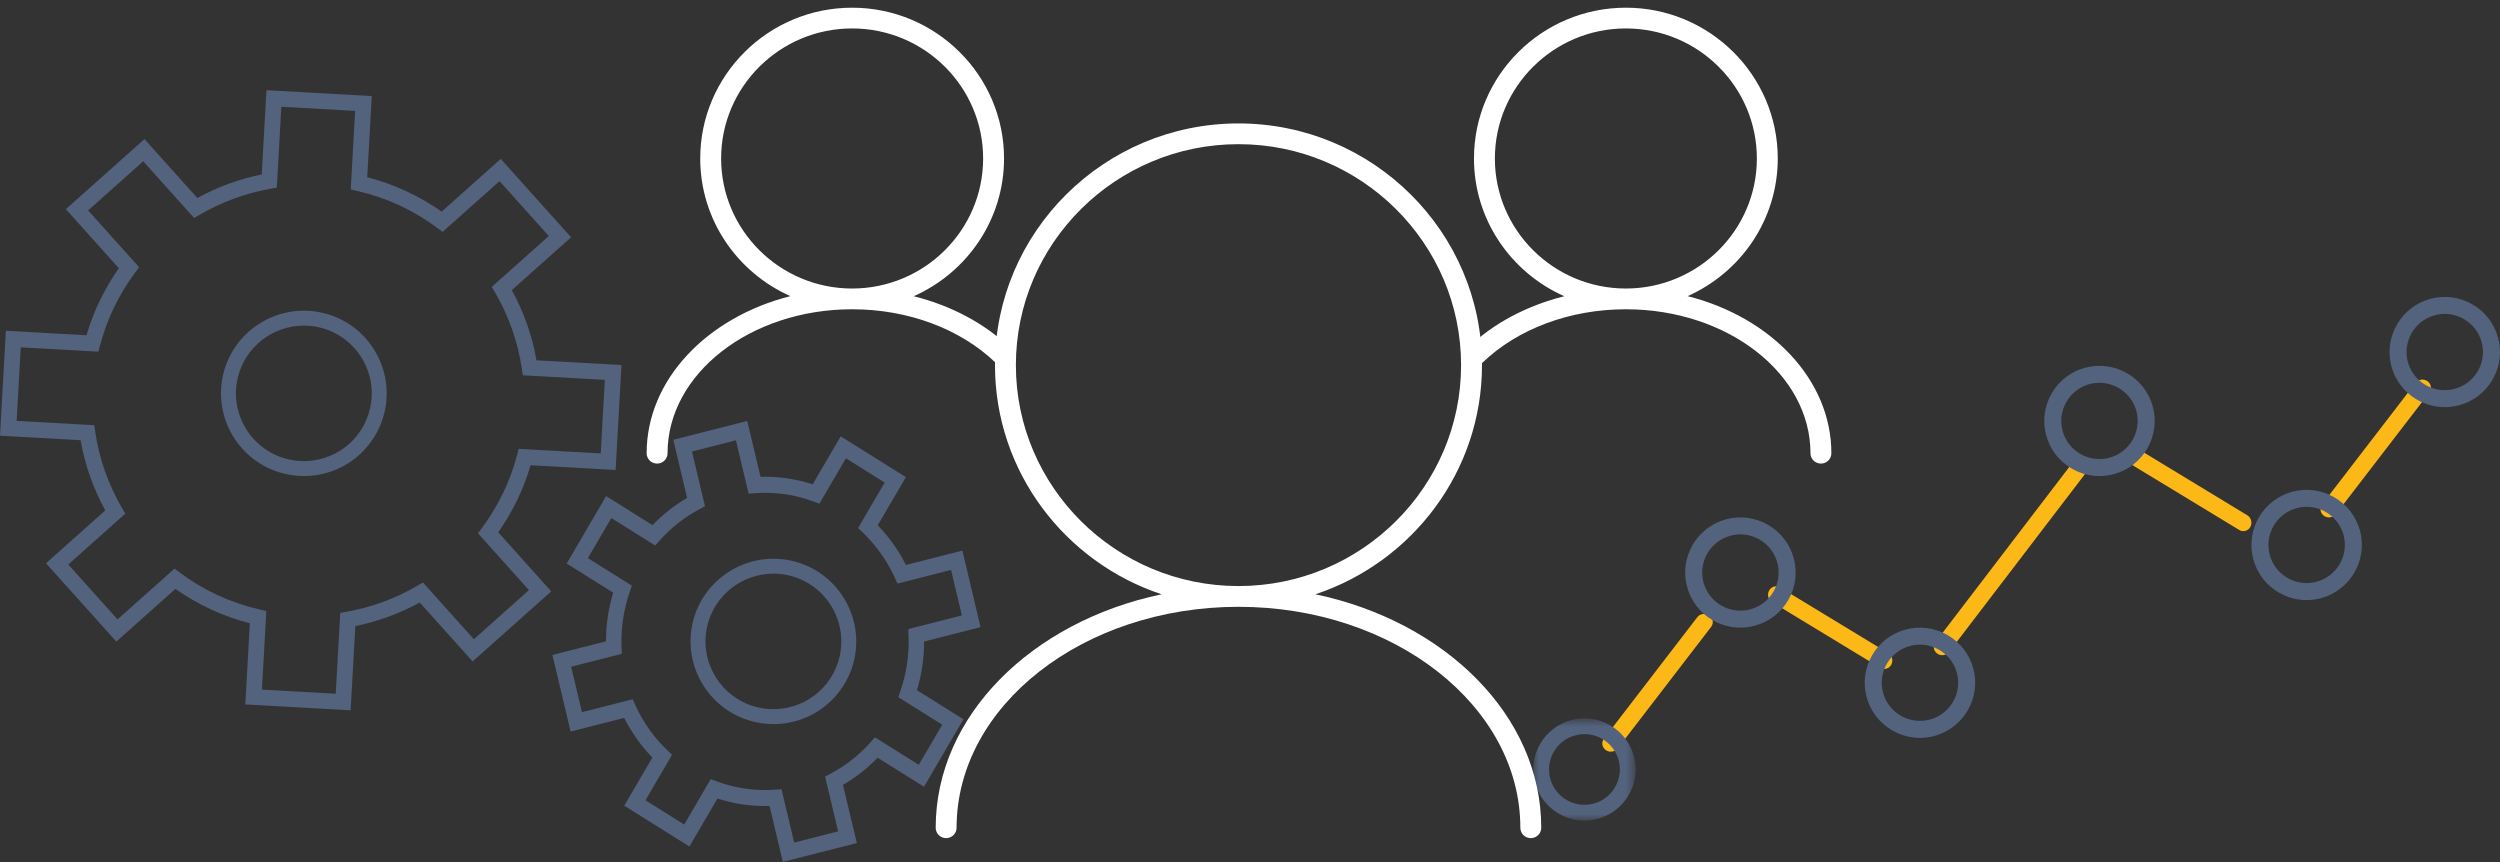 <svg xmlns="http://www.w3.org/2000/svg" xmlns:xlink="http://www.w3.org/1999/xlink" width="229" height="79" viewBox="0 0 229 79">
  <rect x="0" y="0" width="229" height="79" fill="#333333" stroke="none"/>
  <defs>
    <polygon id="group-service-icon-a" points="0 .738 9.38 .738 9.38 10.098 0 10.098"/>
  </defs>
  <g fill="none" fill-rule="evenodd">
    <g fill="#53627D" transform="translate(0 8.262)">
      <path d="M47.364,33.421 C46.729,35.837 45.641,38.088 44.133,40.115 L43.78,40.586 L48.451,45.793 L43.405,50.291 L38.742,45.094 L38.233,45.392 C36.222,46.567 34.033,47.369 31.731,47.777 L31.168,47.877 L30.753,55.283 L23.995,54.908 L24.397,47.711 L23.804,47.574 C21.126,46.959 18.652,45.817 16.457,44.178 L15.983,43.825 L10.767,48.474 L6.255,43.445 L11.479,38.789 L11.182,38.282 C9.911,36.102 9.083,33.744 8.72,31.271 L8.634,30.688 L1.526,30.292 L1.902,23.555 L9.012,23.951 L9.162,23.382 C9.797,20.968 10.883,18.716 12.392,16.688 L12.744,16.216 L8.073,11.011 L13.119,6.512 L17.783,11.71 L18.292,11.411 C20.305,10.235 22.492,9.432 24.792,9.026 L25.356,8.926 L25.771,1.519 L32.529,1.895 L32.127,9.094 L32.72,9.229 C35.399,9.845 37.87,10.986 40.067,12.624 L40.542,12.977 L45.757,8.33 L50.269,13.359 L45.045,18.014 L45.342,18.523 C46.613,20.701 47.442,23.061 47.805,25.533 L47.89,26.116 L55.403,26.533 L55.026,33.27 L47.514,32.852 L47.364,33.421 Z M56.39,34.789 L56.928,25.175 L49.141,24.743 C48.746,22.49 47.988,20.331 46.882,18.311 L52.311,13.473 L45.87,6.294 L40.455,11.122 C38.382,9.666 36.094,8.608 33.639,7.969 L34.055,0.538 L24.407,0 L23.975,7.716 C21.905,8.138 19.927,8.863 18.077,9.876 L13.232,4.477 L6.031,10.897 L10.885,16.306 C9.558,18.196 8.565,20.256 7.923,22.448 L0.538,22.036 L0,31.65 L7.382,32.062 C7.778,34.313 8.536,36.473 9.642,38.492 L4.213,43.331 L10.655,50.509 L16.069,45.68 C18.142,47.137 20.43,48.195 22.886,48.834 L22.469,56.266 L32.117,56.803 L32.55,49.089 C34.619,48.665 36.599,47.939 38.449,46.927 L43.292,52.326 L50.493,45.908 L45.64,40.496 C46.966,38.609 47.961,36.549 48.603,34.355 L56.39,34.789 Z"/>
      <path d="M33.904,29.109 C33.243,32.094 30.55,34.119 27.488,33.968 C27.158,33.949 26.825,33.904 26.49,33.83 C23.144,33.093 21.02,29.773 21.757,26.431 C22.396,23.54 24.978,21.564 27.835,21.564 C28.277,21.564 28.725,21.612 29.174,21.709 C30.792,22.067 32.176,23.034 33.072,24.433 C33.966,25.834 34.263,27.494 33.904,29.109 M34.224,23.699 C33.135,21.992 31.444,20.811 29.469,20.375 C25.377,19.476 21.321,22.063 20.419,26.137 C19.52,30.215 22.111,34.264 26.194,35.164 C26.595,35.253 27.004,35.31 27.412,35.332 C27.556,35.34 27.7,35.344 27.842,35.344 C31.392,35.344 34.464,32.904 35.242,29.404 C35.677,27.432 35.317,25.406 34.224,23.699"/>
      <g transform="translate(50.602 30.295)">
        <path d="M26.315,21.534 C25.654,24.52 22.955,26.549 19.898,26.395 C19.567,26.375 19.234,26.33 18.899,26.257 C15.553,25.519 13.43,22.198 14.166,18.856 C14.807,15.965 17.389,13.989 20.246,13.989 C20.687,13.989 21.135,14.037 21.582,14.134 C24.931,14.873 27.053,18.193 26.315,21.534 M21.878,12.8 C17.792,11.905 13.732,14.488 12.829,18.562 C11.93,22.641 14.521,26.69 18.603,27.59 C19.004,27.679 19.414,27.736 19.822,27.758 C19.966,27.766 20.109,27.77 20.252,27.77 C23.803,27.77 26.875,25.33 27.652,21.829 C28.553,17.751 25.963,13.702 21.878,12.8"/>
        <path d="M35.705,27.826 L33.557,31.498 L29.54,28.982 L29.148,29.424 C28.096,30.607 26.861,31.58 25.475,32.311 L24.976,32.575 L26.17,37.595 L22.146,38.62 L20.983,33.734 L20.389,33.778 C18.561,33.906 16.767,33.654 15.045,33.015 L14.5,32.811 L12.07,36.972 L8.523,34.749 L10.957,30.583 L10.535,30.177 C9.297,28.991 8.308,27.599 7.594,26.038 L7.347,25.497 L2.705,26.678 L1.715,22.513 L6.355,21.33 L6.334,20.732 C6.266,19.002 6.518,17.293 7.081,15.651 L7.275,15.089 L3.25,12.569 L5.396,8.896 L9.416,11.414 L9.807,10.971 C10.855,9.79 12.09,8.818 13.477,8.082 L13.976,7.818 L12.783,2.8 L16.809,1.774 L17.972,6.662 L18.566,6.618 C20.386,6.483 22.187,6.738 23.909,7.38 L24.454,7.582 L26.885,3.424 L30.432,5.645 L27.998,9.81 L28.42,10.216 C29.656,11.401 30.646,12.793 31.361,14.357 L31.607,14.898 L36.515,13.648 L37.505,17.815 L32.597,19.065 L32.62,19.665 C32.689,21.39 32.437,23.099 31.875,24.742 L31.681,25.305 L35.705,27.826 Z M34.047,20.206 L39.217,18.888 L37.553,11.874 L32.381,13.192 C31.704,11.852 30.837,10.633 29.801,9.557 L32.376,5.149 L26.408,1.412 L23.837,5.807 C22.287,5.302 20.683,5.064 19.063,5.124 L17.847,0 L11.072,1.727 L12.336,7.053 C11.169,7.732 10.107,8.566 9.167,9.545 L4.918,6.883 L1.306,13.064 L5.565,15.731 C5.126,17.182 4.906,18.677 4.906,20.189 L0,21.438 L1.668,28.452 L6.573,27.203 C7.25,28.541 8.116,29.759 9.154,30.837 L6.579,35.244 L12.548,38.985 L15.118,34.586 C16.667,35.092 18.256,35.316 19.89,35.271 L21.108,40.393 L27.885,38.668 L26.616,33.342 C27.781,32.664 28.845,31.83 29.788,30.85 L34.036,33.51 L37.649,27.331 L33.392,24.663 C33.829,23.212 34.049,21.717 34.047,20.206 Z"/>
      </g>
    </g>
    <g transform="translate(140.446 27.197)">
      <path fill="#FBB817" d="M15.026 29.338L6.478 40.461C6.221 40.796 6.296 41.266 6.646 41.51 6.786 41.609 6.95 41.656 7.11 41.656 7.352 41.656 7.591 41.549 7.745 41.35L16.294 30.226C16.55 29.892 16.475 29.422 16.124 29.178 15.779 28.935 15.287 29.004 15.026 29.338M81.908 7.718C81.562 7.475 81.069 7.546 80.81 7.879L72.26 19.002C72.004 19.337 72.08 19.807 72.43 20.053 72.57 20.15 72.732 20.197 72.895 20.197 73.135 20.197 73.373 20.092 73.528 19.891L82.076 8.767C82.334 8.434 82.258 7.964 81.908 7.718M49.194 15.453L36.837 31.628C36.583 31.96 36.658 32.429 37.006 32.674 37.144 32.772 37.305 32.82 37.467 32.82 37.706 32.82 37.941 32.713 38.095 32.514L50.452 16.34C50.706 16.006 50.631 15.537 50.283 15.293 49.941 15.049 49.451 15.119 49.194 15.453M32.522 32.63L22.61 26.612C22.26 26.399 21.809 26.525 21.604 26.898 21.401 27.269 21.523 27.745 21.875 27.959L31.788 33.978C31.903 34.048 32.03 34.082 32.155 34.082 32.41 34.082 32.657 33.942 32.794 33.692 32.996 33.32 32.874 32.845 32.522 32.63M65.413 20.007L55.501 13.988C55.151 13.775 54.699 13.903 54.496 14.274 54.293 14.647 54.415 15.123 54.767 15.338L64.68 21.355C64.795 21.425 64.921 21.459 65.046 21.459 65.301 21.459 65.549 21.319 65.686 21.069 65.888 20.697 65.765 20.222 65.413 20.007"/>
      <path fill="#53627D" d="M22.008 26.986C21.54 27.795 20.787 28.373 19.883 28.616 18.983 28.861 18.039 28.737 17.23 28.272 16.419 27.806 15.84 27.054 15.596 26.155 15.094 24.296 16.2 22.375 18.064 21.874 18.369 21.792 18.673 21.753 18.974 21.753 20.517 21.753 21.933 22.78 22.354 24.337 22.596 25.236 22.475 26.178 22.008 26.986M17.659 20.37C14.965 21.096 13.364 23.873 14.091 26.559 14.44 27.861 15.28 28.949 16.45 29.621 17.23 30.066 18.089 30.295 18.964 30.295 19.406 30.295 19.851 30.236 20.289 30.119 21.595 29.767 22.685 28.932 23.359 27.763 24.035 26.595 24.211 25.233 23.86 23.932 23.134 21.245 20.351 19.648 17.659 20.37M36.331 38.715C34.467 39.217 32.543 38.112 32.042 36.251 31.541 34.394 32.648 32.474 34.511 31.972 34.815 31.89 35.121 31.851 35.42 31.851 36.963 31.851 38.38 32.878 38.801 34.435 39.302 36.293 38.194 38.214 36.331 38.715M34.105 30.469C31.412 31.194 29.81 33.971 30.537 36.658 31.145 38.907 33.192 40.393 35.423 40.393 35.857 40.393 36.299 40.337 36.737 40.219 39.431 39.494 41.034 36.717 40.307 34.029 39.58 31.344 36.798 29.746 34.105 30.469M52.778 14.731C51.876 14.973 50.932 14.85 50.122 14.385 49.311 13.92 48.732 13.168 48.488 12.267 47.987 10.41 49.094 8.49 50.955 7.987 51.258 7.906 51.565 7.868 51.865 7.868 53.406 7.868 54.825 8.895 55.247 10.451 55.747 12.309 54.639 14.23 52.778 14.731zM56.753 10.045C56.024 7.36 53.241 5.762 50.548 6.486 47.856 7.211 46.255 9.987 46.983 12.673 47.334 13.974 48.172 15.062 49.343 15.734 50.122 16.181 50.986 16.41 51.86 16.41 52.3 16.41 52.745 16.351 53.183 16.234 55.876 15.509 57.479 12.732 56.753 10.046L56.753 10.045zM71.753 26.091C70.848 26.334 69.906 26.211 69.098 25.746 68.286 25.28 67.707 24.53 67.464 23.628 66.963 21.771 68.069 19.851 69.932 19.35 70.235 19.267 70.543 19.228 70.842 19.228 72.384 19.228 73.8 20.255 74.223 21.812 74.723 23.67 73.615 25.59 71.753 26.091zM75.729 21.405C75 18.721 72.215 17.123 69.527 17.846 66.834 18.571 65.231 21.348 65.958 24.034 66.309 25.335 67.147 26.423 68.319 27.095 69.098 27.542 69.961 27.77 70.834 27.77 71.276 27.77 71.721 27.713 72.159 27.595 74.852 26.869 76.455 24.093 75.729 21.407L75.729 21.405zM86.525 6.791C86.06 7.599 85.307 8.178 84.405 8.419 82.544 8.925 80.618 7.819 80.114 5.959 79.611 4.101 80.721 2.182 82.583 1.679 82.886 1.598 83.193 1.558 83.499 1.558 84.103 1.558 84.7 1.715 85.238 2.025 86.048 2.49 86.627 3.242 86.871 4.141L86.871 4.143C87.115 5.042 86.992 5.982 86.525 6.791M88.377 3.737C88.026 2.436 87.188 1.348 86.017.676 84.845.002 83.479-.176 82.178.178 79.484.901 77.883 3.678 78.608 6.365 79.217 8.612 81.265 10.098 83.494 10.098 83.929 10.098 84.371 10.041 84.809 9.923 86.115 9.572 87.205 8.735 87.878 7.568 88.553 6.399 88.729 5.039 88.377 3.737"/>
      <g transform="translate(0 37.869)">
        <mask id="group-service-icon-b" fill="#fff">
          <use xlink:href="#group-service-icon-a"/>
        </mask>
        <path fill="#53627D" d="M5.535,8.542 C4.698,8.766 3.824,8.655 3.073,8.222 C2.322,7.791 1.784,7.094 1.559,6.26 C1.335,5.425 1.448,4.553 1.88,3.803 C2.312,3.055 3.01,2.519 3.848,2.294 C4.128,2.218 4.414,2.18 4.698,2.18 C5.257,2.18 5.809,2.326 6.308,2.613 C7.059,3.043 7.596,3.74 7.822,4.575 C8.286,6.298 7.26,8.078 5.535,8.542 Z M9.219,4.2 C8.892,2.993 8.114,1.986 7.028,1.362 C5.944,0.739 4.679,0.576 3.472,0.901 C2.261,1.227 1.252,2.001 0.626,3.085 C0.002,4.167 -0.162,5.428 0.164,6.635 C0.489,7.841 1.267,8.85 2.353,9.473 C3.073,9.887 3.874,10.099 4.683,10.099 C5.092,10.099 5.504,10.046 5.911,9.936 C8.406,9.264 9.889,6.69 9.219,4.2 Z" mask="url(#group-service-icon-b)"/>
      </g>
    </g>
    <g fill="#FFF" transform="translate(58.602)">
      <path d="M7.453 14.517C7.453 7.948 12.836 2.605 19.452 2.605 26.07 2.605 31.453 7.948 31.453 14.517 31.453 21.082 26.076 26.423 19.462 26.429L19.454 26.429 19.443 26.429C12.831 26.423 7.453 21.082 7.453 14.517M33.906 31.84C31.56 29.592 28.494 27.987 25.092 27.134 29.96 24.979 33.368 20.139 33.368 14.517 33.368 6.901 27.125.705 19.452.705 11.78.705 5.539 6.901 5.539 14.517 5.539 20.136 8.939 24.969 13.797 27.126 6.174 29.055.63 34.776.63 41.515.63 42.04 1.057 42.465 1.588 42.465 2.116 42.465 2.545 42.04 2.545 41.515 2.545 34.246 10.126 28.333 19.443 28.329 19.447 28.329 19.448 28.329 19.452 28.329 19.456 28.329 19.458 28.329 19.462 28.329 24.564 28.331 29.344 30.109 32.575 33.206 32.958 33.571 33.565 33.562 33.929 33.183 34.296 32.805 34.287 32.205 33.906 31.84M78.329 14.517C78.329 7.948 83.712 2.605 90.328 2.605 96.944 2.605 102.327 7.948 102.327 14.517 102.327 21.082 96.949 26.423 90.335 26.429L90.328 26.429 90.318 26.429C83.706 26.423 78.329 21.082 78.329 14.517M95.981 27.126C100.841 24.969 104.241 20.134 104.241 14.517 104.241 6.901 97.999.705 90.328.705 82.655.705 76.414 6.901 76.414 14.517 76.414 20.139 79.82 24.979 84.688 27.134 81.286 27.987 78.218 29.592 75.876 31.84 75.497 32.205 75.486 32.805 75.853 33.183 76.219 33.562 76.824 33.571 77.207 33.206 80.438 30.109 85.216 28.331 90.318 28.329 90.32 28.329 90.324 28.329 90.328 28.329 90.332 28.329 90.333 28.329 90.337 28.329 99.656 28.333 107.237 34.246 107.237 41.515 107.237 42.04 107.664 42.465 108.194 42.465 108.723 42.465 109.151 42.04 109.151 41.515 109.151 34.774 103.606 29.055 95.981 27.126"/>
      <path d="M34.452,33.446 C34.452,22.284 43.599,13.206 54.842,13.206 C66.085,13.206 75.233,22.284 75.233,33.446 C75.233,44.599 66.096,53.674 54.863,53.683 L54.842,53.683 L54.823,53.683 C43.587,53.674 34.452,44.599 34.452,33.446 M61.888,54.436 C70.742,51.498 77.148,43.208 77.148,33.446 C77.148,21.237 67.141,11.306 54.842,11.306 C42.544,11.306 32.538,21.237 32.538,33.446 C32.538,43.208 38.943,51.498 47.797,54.436 C35.911,56.933 27.107,65.561 27.107,75.823 C27.107,76.348 27.536,76.773 28.064,76.773 C28.592,76.773 29.021,76.348 29.021,75.823 C29.021,64.67 40.593,55.593 54.823,55.584 C54.83,55.584 54.834,55.585 54.842,55.585 C54.849,55.585 54.855,55.584 54.863,55.584 C69.09,55.593 80.662,64.67 80.662,75.823 C80.662,76.348 81.089,76.773 81.62,76.773 C82.148,76.773 82.577,76.348 82.577,75.823 C82.577,65.561 73.773,56.934 61.888,54.436"/>
    </g>
  </g>
</svg>
